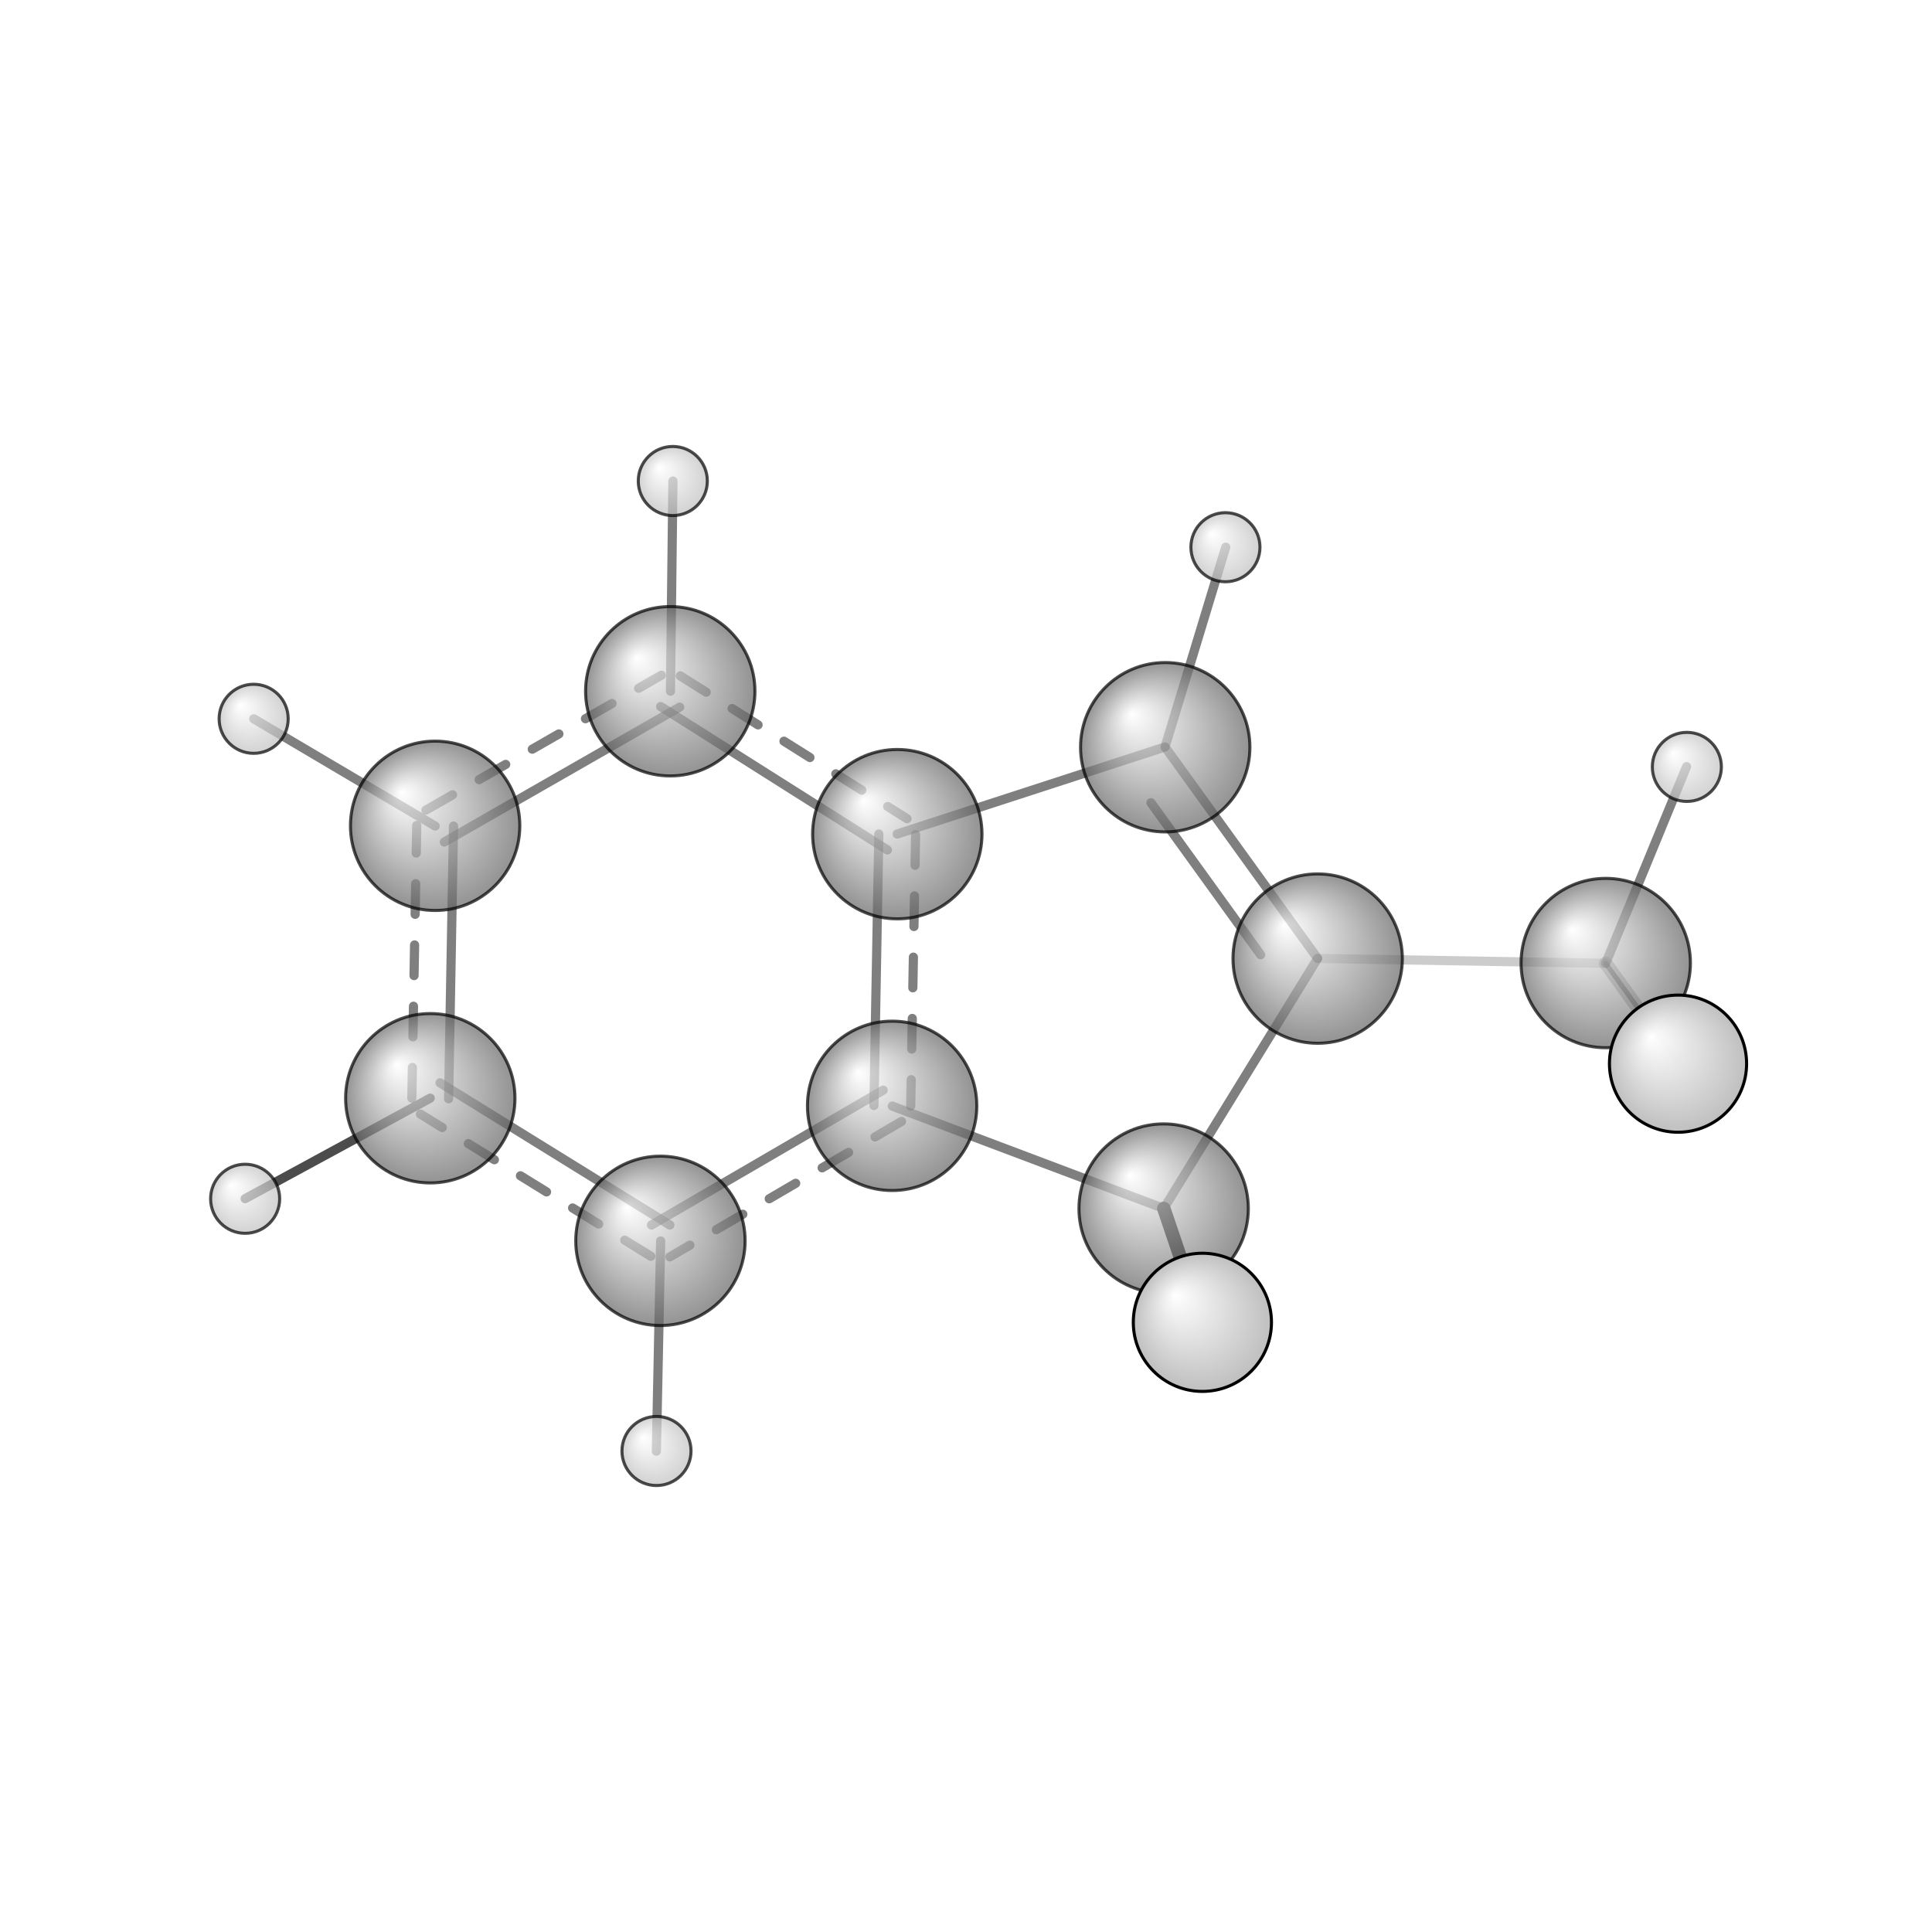 <?xml version="1.0"?>
<svg version="1.1" id="topsvg"
xmlns="http://www.w3.org/2000/svg" xmlns:xlink="http://www.w3.org/1999/xlink"
xmlns:cml="http://www.xml-cml.org/schema" x="0" y="0" width="200px" height="200px" viewBox="0 0 100 100">
<title>16587 - Open Babel Depiction</title>
<rect x="0" y="0" width="100" height="100" fill="white"/>
<defs>
<radialGradient id='radialffffff666666' cx='50%' cy='50%' r='50%' fx='30%' fy='30%'>
  <stop offset=' 0%' stop-color="rgb(255,255,255)"  stop-opacity='1.0'/>
  <stop offset='100%' stop-color="rgb(102,102,102)"  stop-opacity ='1.0'/>
</radialGradient>
<radialGradient id='radialffffffbfbfbf' cx='50%' cy='50%' r='50%' fx='30%' fy='30%'>
  <stop offset=' 0%' stop-color="rgb(255,255,255)"  stop-opacity='1.0'/>
  <stop offset='100%' stop-color="rgb(191,191,191)"  stop-opacity ='1.0'/>
</radialGradient>
</defs>
<g transform="translate(0,0)">
<svg width="100" height="100" x="0" y="0" viewBox="0 0 315.247 238.276"
font-family="sans-serif" stroke="rgb(0,0,0)" stroke-width="2"  stroke-linecap="round">
<line x1="189.9" y1="158.7" x2="196.2" y2="177.3" opacity="1.0" stroke="rgb(0,0,0)"  stroke-width="2.2"/>
<line x1="189.9" y1="158.7" x2="196.2" y2="177.3" opacity="0.7" stroke="rgb(0,0,0)"  stroke-width="0.7"/>
<line x1="215.0" y1="117.9" x2="262.0" y2="118.7" opacity="0.2" stroke="rgb(0,0,0)"  stroke-width="1.5"/>
<line x1="190.1" y1="83.4" x2="200.0" y2="50.8" opacity="0.5" stroke="rgb(0,0,0)"  stroke-width="1.5"/>
<line x1="107.8" y1="164.0" x2="107.1" y2="198.3" opacity="0.5" stroke="rgb(0,0,0)"  stroke-width="1.5"/>
<line x1="109.4" y1="74.3" x2="109.8" y2="40.0" opacity="0.5" stroke="rgb(0,0,0)"  stroke-width="1.5"/>
<line x1="262.0" y1="118.7" x2="275.2" y2="86.6" opacity="0.5" stroke="rgb(0,0,0)"  stroke-width="1.5"/>
<line x1="262.0" y1="118.7" x2="273.8" y2="135.1" opacity="0.5" stroke="rgb(0,0,0)"  stroke-width="0.8"/>
<line x1="262.0" y1="118.7" x2="273.8" y2="135.1" opacity="0.3" stroke="rgb(0,0,0)"  stroke-width="2.2"/>
<line x1="70.2" y1="140.7" x2="40.0" y2="157.1" opacity="0.7" stroke="rgb(0,0,0)"  stroke-width="1.5"/>
<line x1="71.0" y1="96.3" x2="41.4" y2="78.8" opacity="0.5" stroke="rgb(0,0,0)"  stroke-width="1.5"/>
<line x1="144.1" y1="139.4" x2="106.3" y2="161.4" opacity="0.5" stroke="rgb(0,0,0)"  stroke-width="1.5"/>
<line x1="147.1" y1="144.5" x2="109.3" y2="166.6" opacity="0.5" stroke="rgb(0,0,0)"  stroke-width="1.5" stroke-dasharray="5.0,5.0"/>
<line x1="109.3" y1="161.4" x2="71.8" y2="138.2" opacity="0.5" stroke="rgb(0,0,0)"  stroke-width="1.5"/>
<line x1="106.2" y1="166.5" x2="68.6" y2="143.3" opacity="0.5" stroke="rgb(0,0,0)"  stroke-width="1.5" stroke-dasharray="5.0,5.0"/>
<line x1="73.2" y1="140.8" x2="74.0" y2="96.3" opacity="0.5" stroke="rgb(0,0,0)"  stroke-width="1.5"/>
<line x1="67.2" y1="140.7" x2="68.0" y2="96.2" opacity="0.5" stroke="rgb(0,0,0)"  stroke-width="1.5" stroke-dasharray="5.0,5.0"/>
<line x1="72.5" y1="98.9" x2="110.9" y2="76.9" opacity="0.5" stroke="rgb(0,0,0)"  stroke-width="1.5"/>
<line x1="69.5" y1="93.7" x2="107.9" y2="71.7" opacity="0.5" stroke="rgb(0,0,0)"  stroke-width="1.5" stroke-dasharray="5.0,5.0"/>
<line x1="107.8" y1="76.8" x2="144.8" y2="100.2" opacity="0.5" stroke="rgb(0,0,0)"  stroke-width="1.5"/>
<line x1="111.0" y1="71.8" x2="148.0" y2="95.1" opacity="0.5" stroke="rgb(0,0,0)"  stroke-width="1.5" stroke-dasharray="5.0,5.0"/>
<line x1="143.4" y1="97.6" x2="142.6" y2="141.9" opacity="0.5" stroke="rgb(0,0,0)"  stroke-width="1.5"/>
<line x1="149.4" y1="97.7" x2="148.6" y2="142.0" opacity="0.5" stroke="rgb(0,0,0)"  stroke-width="1.5" stroke-dasharray="5.0,5.0"/>
<line x1="145.6" y1="142.0" x2="189.9" y2="158.7" opacity="0.5" stroke="rgb(0,0,0)"  stroke-width="1.5"/>
<line x1="189.9" y1="158.7" x2="215.0" y2="117.9" opacity="0.5" stroke="rgb(0,0,0)"  stroke-width="1.5"/>
<line x1="215.0" y1="117.9" x2="190.1" y2="83.4" opacity="0.5" stroke="rgb(0,0,0)"  stroke-width="1.5"/>
<line x1="205.7" y1="117.3" x2="187.8" y2="92.5" opacity="0.5" stroke="rgb(0,0,0)"  stroke-width="1.5"/>
<line x1="190.1" y1="83.4" x2="146.4" y2="97.6" opacity="0.5" stroke="rgb(0,0,0)"  stroke-width="1.5"/>
<circle cx="196.192" cy="177.289" r="5.636" opacity="0.2" style="stroke:black;stroke-width:0.5;fill:url(#radialffffffbfbfbf)"/>
<circle cx="273.802" cy="135.08" r="5.636" opacity="0.2" style="stroke:black;stroke-width:0.5;fill:url(#radialffffffbfbfbf)"/>
<circle cx="190.131" cy="83.442" r="13.818" opacity="0.707" style="stroke:black;stroke-width:0.5;fill:url(#radialffffff666666)"/>
<circle cx="107.763" cy="163.985" r="13.818" opacity="0.707" style="stroke:black;stroke-width:0.5;fill:url(#radialffffff666666)"/>
<circle cx="70.211" cy="140.717" r="13.818" opacity="0.707" style="stroke:black;stroke-width:0.5;fill:url(#radialffffff666666)"/>
<circle cx="199.956" cy="50.805" r="5.636" opacity="0.707" style="stroke:black;stroke-width:0.5;fill:url(#radialffffffbfbfbf)"/>
<circle cx="275.247" cy="86.65" r="5.636" opacity="0.707" style="stroke:black;stroke-width:0.5;fill:url(#radialffffffbfbfbf)"/>
<circle cx="40" cy="157.121" r="5.636" opacity="0.707" style="stroke:black;stroke-width:0.5;fill:url(#radialffffffbfbfbf)"/>
<circle cx="145.569" cy="141.954" r="13.818" opacity="0.707" style="stroke:black;stroke-width:0.5;fill:url(#radialffffff666666)"/>
<circle cx="215.006" cy="117.93" r="13.818" opacity="0.707" style="stroke:black;stroke-width:0.5;fill:url(#radialffffff666666)"/>
<circle cx="146.414" cy="97.626" r="13.818" opacity="0.707" style="stroke:black;stroke-width:0.5;fill:url(#radialffffff666666)"/>
<circle cx="262.01" cy="118.654" r="13.818" opacity="0.707" style="stroke:black;stroke-width:0.5;fill:url(#radialffffff666666)"/>
<circle cx="71.002" cy="96.262" r="13.818" opacity="0.707" style="stroke:black;stroke-width:0.5;fill:url(#radialffffff666666)"/>
<circle cx="107.121" cy="198.276" r="5.636" opacity="0.707" style="stroke:black;stroke-width:0.5;fill:url(#radialffffffbfbfbf)"/>
<circle cx="41.389" cy="78.802" r="5.636" opacity="0.707" style="stroke:black;stroke-width:0.5;fill:url(#radialffffffbfbfbf)"/>
<circle cx="189.872" cy="158.718" r="13.818" opacity="0.707" style="stroke:black;stroke-width:0.5;fill:url(#radialffffff666666)"/>
<circle cx="109.367" cy="74.307" r="13.818" opacity="0.707" style="stroke:black;stroke-width:0.5;fill:url(#radialffffff666666)"/>
<circle cx="109.782" cy="40" r="5.636" opacity="0.707" style="stroke:black;stroke-width:0.5;fill:url(#radialffffffbfbfbf)"/>
<circle cx="273.805" cy="135.074" r="11.189" opacity="0.996" style="stroke:black;stroke-width:0.5;fill:url(#radialffffffbfbfbf)"/>
<circle cx="196.195" cy="177.279" r="11.273" opacity="1" style="stroke:black;stroke-width:0.5;fill:url(#radialffffffbfbfbf)"/>
</svg>
</g>
</svg>
